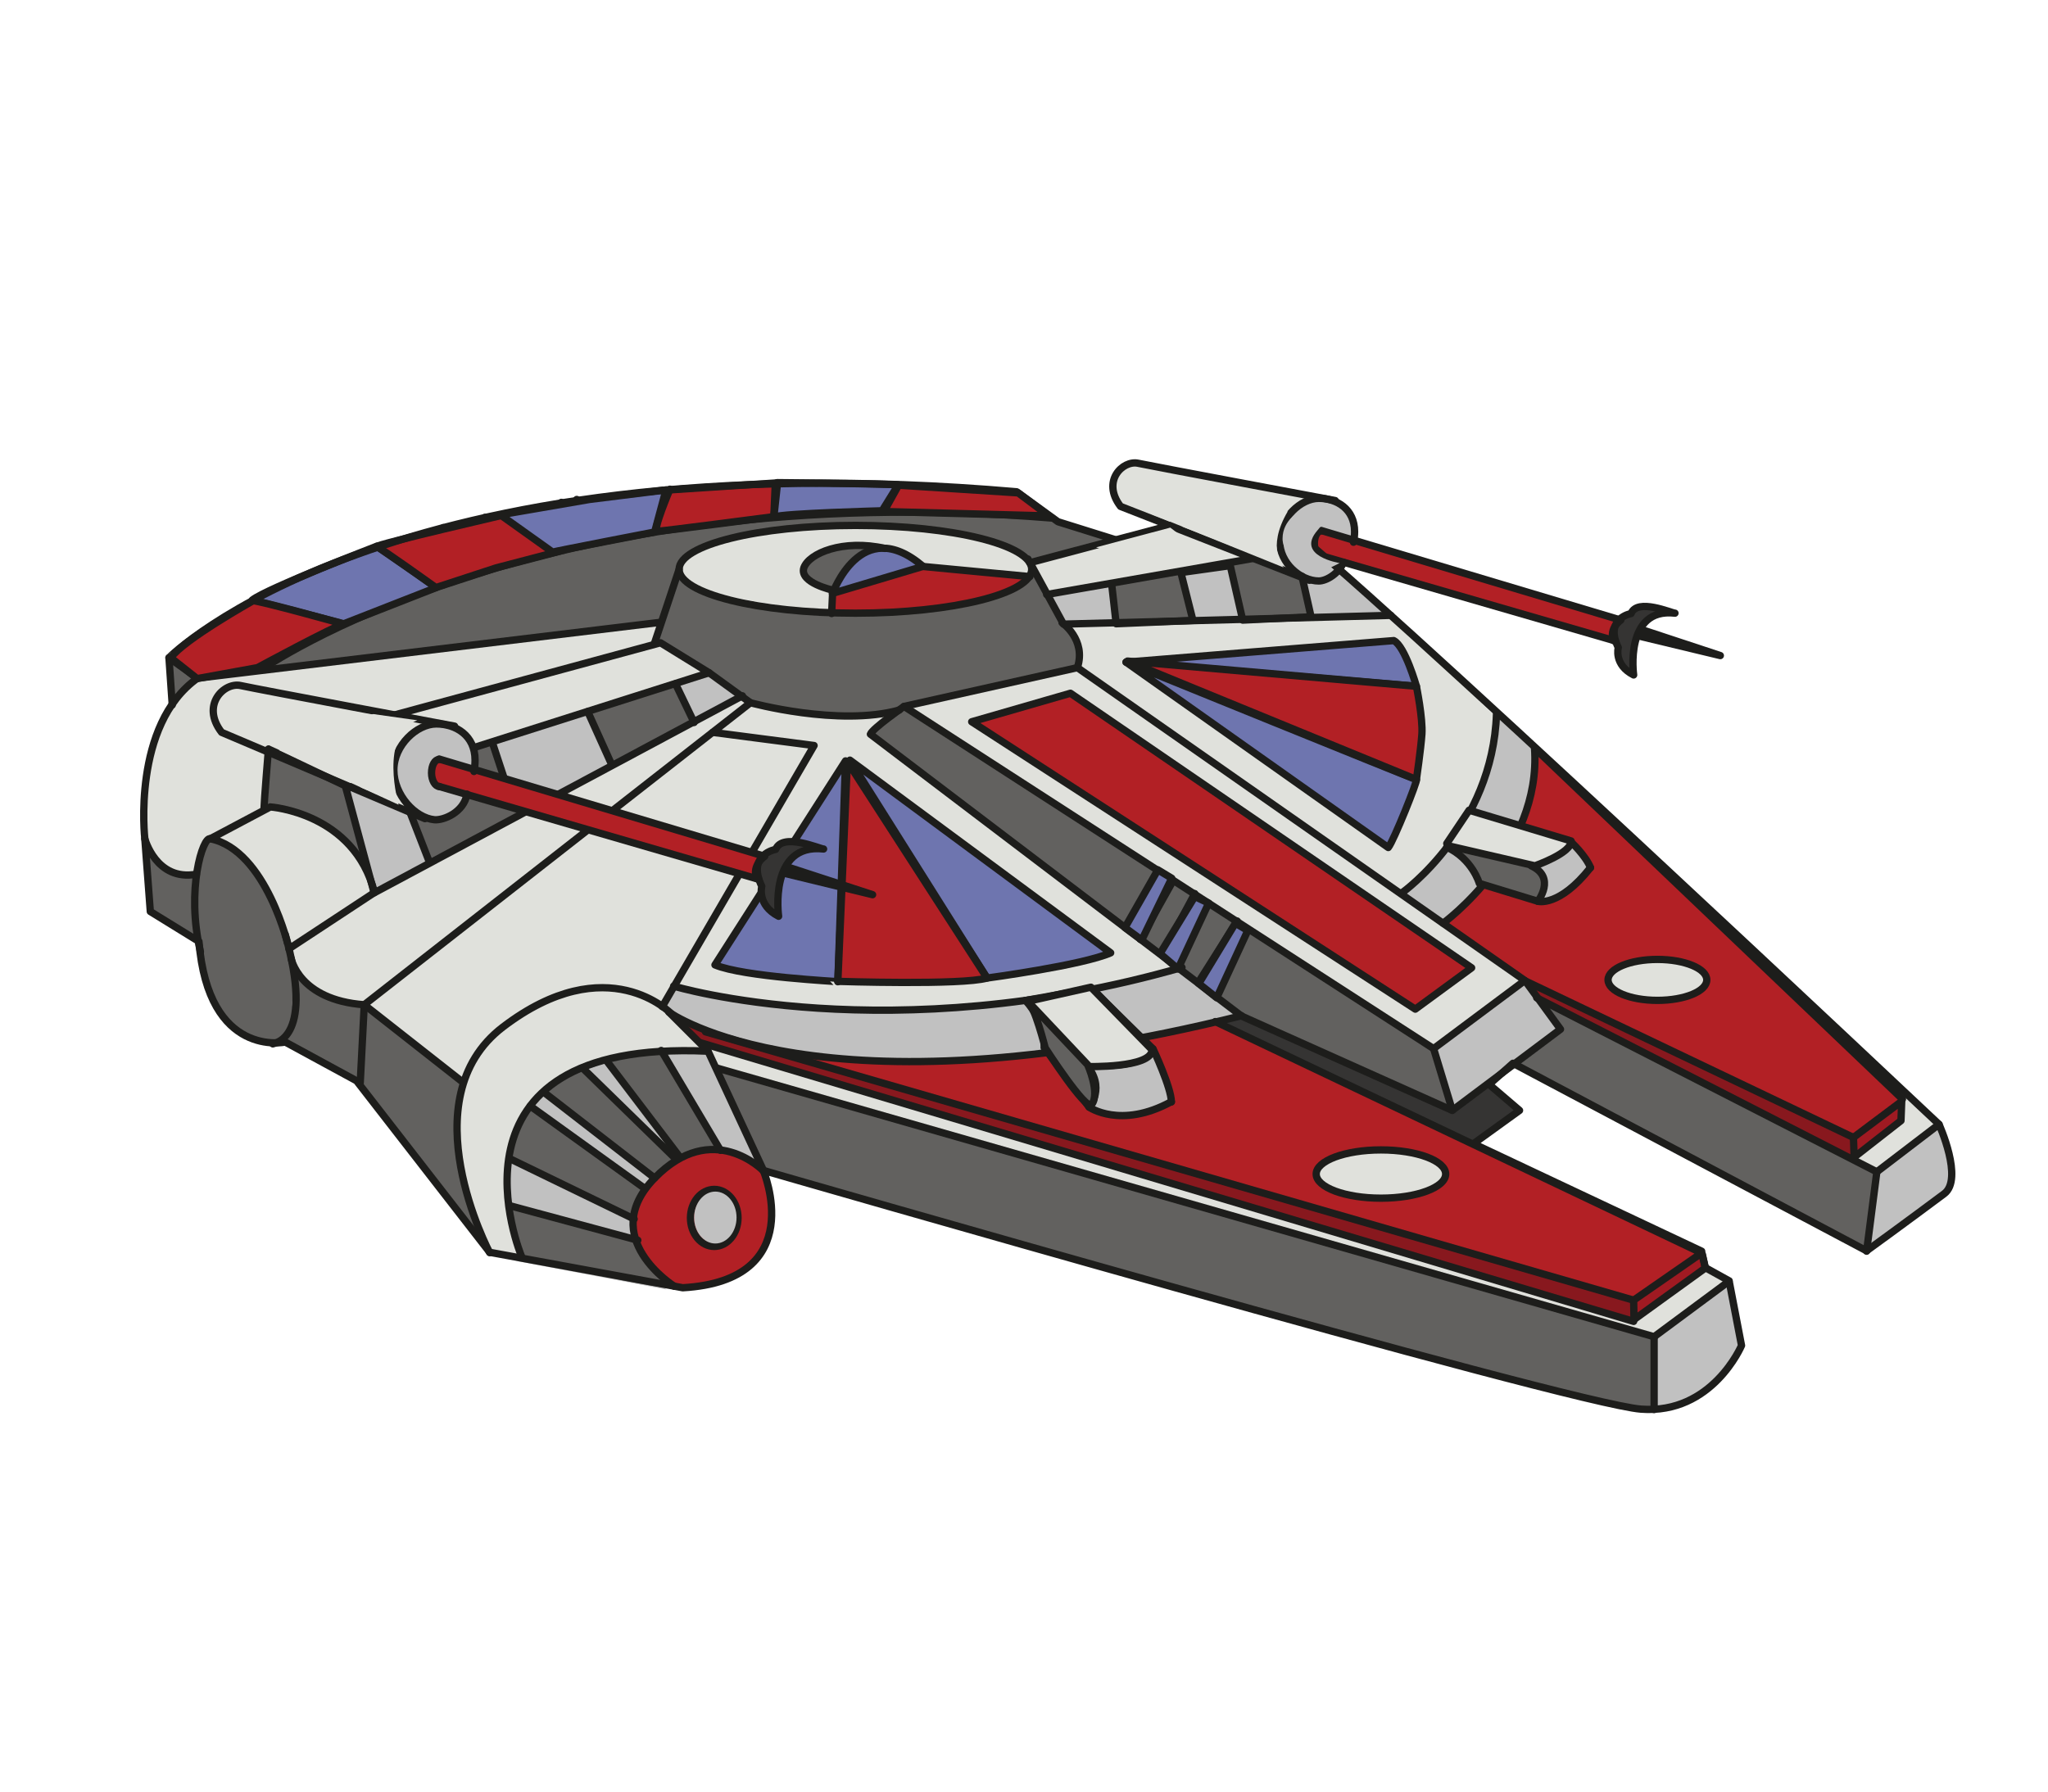 <?xml version="1.0" encoding="utf-8"?>
<!-- Generator: Adobe Illustrator 17.1.0, SVG Export Plug-In . SVG Version: 6.00 Build 0)  -->
<!DOCTYPE svg PUBLIC "-//W3C//DTD SVG 1.1//EN" "http://www.w3.org/Graphics/SVG/1.1/DTD/svg11.dtd">
<svg version="1.1" id="Layer_1" xmlns="http://www.w3.org/2000/svg" xmlns:xlink="http://www.w3.org/1999/xlink" x="0px" y="0px"
	 viewBox="0 0 560 490" enable-background="new 0 0 560 490" xml:space="preserve">
<g>
	<path fill="#62615F" d="M72.5,183.3l108.2-12.8c0,0,4.5-11.6,6.3-17.6c1.9-6,69.4-17.3,94.5,0.6l23-5.6l-18.6-6.6
		c0,0-60.7-8.5-132.8,8.2c-72.1,16.7-80.8,33.1-80.8,33.1"/>
	<path fill="#E0E1DC" d="M46.1,179.4c-0.6,0.5,7.4,6.6,7.4,6.6l19-3.3c0,0,71.8-51.8,215.6-41.6l-10-7.1c0,0-59.4-5.9-121.4,3
		C115.5,142.9,73.4,155.8,46.1,179.4"/>
	<polygon fill="#B22025" points="136.8,140.8 153.7,150.2 160.4,148.4 153.5,137.4 	"/>
	<polygon fill="#B22025" points="132.6,141.5 150.5,150.8 146.3,151.7 121.2,144.3 	"/>
	<polygon fill="#B22025" points="157.8,136.9 162.2,148.2 164.8,147.5 169.4,135.5 	"/>
	<path fill="#E0E1DC" d="M227.7,161.7l-0.7,5.4c0,0-67.6-5.1-29.4-19.7c0,0,37.8-7.6,65.8-0.8c26,6.3,17.8,11,17.8,11l-29.2-2.9
		c0,0-8.8-12.1-31.4-0.5L227.7,161.7z"/>
	<path fill="#62615F" d="M241.9,149.4c0,0-17.9-2.8-22,5.9c0,0,0.2,5.1,8.2,6.4C228,161.8,230.4,151.5,241.9,149.4"/>
	<path fill="#6E75AF" d="M227.6,162.4c0,0,6.1-21.3,24.4-7.7L227.6,162.4z"/>
	<polygon fill="#88181E" points="418,269.3 506.3,310.6 507.2,316.7 420,273.4 	"/>
	<polygon fill="#88181E" points="185.7,279 343.9,326.1 446.6,355.5 446.2,361.6 191.7,285.4 	"/>
	<polygon fill="#A01A22" points="446.6,355.5 446.9,360.7 466.5,346.7 465.9,342.3 	"/>
	<polygon fill="#A01A22" points="507.4,310.5 507.6,315.7 520.3,306.5 520.3,301 	"/>
	<polygon fill="#E0E1DC" points="507.2,316.7 520.5,307 520.2,300.6 459,242.1 530.1,307 513.2,320.1 	"/>
	<polyline fill="#E0E1DC" points="191.7,286.1 446.2,361.6 466,346.8 472.4,350.4 451.9,365.2 196,293 	"/>
	<path fill="#E0E1DC" d="M180.7,170.5L53.5,185.9c0,0-18,12.7-12.7,46.2c0,0,4.4,8.2,12.3,7.5l3.4-10.5l123.1-52.4L180.7,170.5z"/>
	<path fill="#C1C1C1" d="M96.2,214l96.4-29.6c0.7-0.2,1.5-0.1,2.1,0.3l5.1,3.7c1.6,1.2,2.6,1.8-0.3,4.1l-94.4,50.3
		c-1.4,0.7-3,0-3.5-1.5L94.6,217C94.2,215.7,94.9,214.4,96.2,214"/>
	<path fill="#62615F" d="M129.8,204.4l-0.2,6.1c0,0,8.5,3.3,8.2,2.2c-0.3-1-3.4-9.2-3.4-9.2l-5.5,1.4"/>
	<path fill="#62615F" d="M112.9,222.5l5,12.7l25.6-13.4l-17-5c0,0-1.2,9.8-14.3,3.7"/>
	<path fill="#E0E1DC" d="M60.2,199.1l52.6,23.5c0,0-14.5-18.4,5.7-25l-54.2-9.4C64.3,188.2,56.1,189.9,60.2,199.1"/>
	<polygon fill="#353433" points="333,279.7 402.7,313 415.5,303.6 407.2,296.3 397.2,303.7 339.4,277.9 	"/>
	<path fill="#C1C1C1" d="M513.2,320.1l-3.4,21.4c0,0,21.9-11.9,23.6-17.3c1.7-5.4-3.1-16.5-3.1-16.5L513.2,320.1z"/>
	<path fill="#B22025" d="M419.1,203.6c0,0-3.7,36.9-23.2,46.9c-12.7,6.5,111,60.2,111,60.2l13.3-10.1L419.1,203.6z"/>
	<path fill="#C1C1C1" d="M409.1,195.3c0,0-4.5,37-25.5,48.7l11.2,8.4c0,0,28.6-22.7,24.8-49L409.1,195.3z"/>
	<polygon fill="#62615F" points="247.9,191.9 237,200.8 339.4,277.6 396.8,303.5 391.8,286.9 	"/>
	<polygon fill="#C1C1C1" points="392.1,286.5 396.8,303.2 426.8,281.3 417,268.3 	"/>
	<path fill="#B22025" d="M210.1,286.9l235.6,68.9l20.3-13.4l-133.1-62.6C332.8,279.7,235.8,294.4,210.1,286.9"/>
	<path fill="#C1C1C1" d="M184.3,269.5l-3.6,6.6c0,0,10.8,6.5,31.1,10.8c27,5.6,74.2,5.7,127-9.3l-17.3-12.7
		c0,0-54.3,15.7-103.8,10.9C206.1,274.6,194.8,273.3,184.3,269.5"/>
	<path fill="#C1C1C1" d="M452.3,366.1l0.2,19.4c0,0,18.3-3.2,23.8-17.8l-3.8-18.3L452.3,366.1z"/>
	<path fill="#E0E1DC" d="M57.5,229c0,0,16.5,5.1,21.6,30.6l23.3-15.5c0,0-5.1-22.4-28.5-23.5L57.5,229z"/>
	<path fill="#B22025" d="M227.6,162.4l-0.7,5.4c0,0,40.5,0.9,53.2-9c1.6-1.3,0.6-1,0.6-1l-27.6-2.8L227.6,162.4z"/>
	<path fill="#C1C1C1" d="M208.1,318.8l-14.3-30.4c0,0-43.7-5-53.2,18.4c-9.6,23.5,0.7,38.1,0.7,38.1l41,7.8c0,0-19.1-13.7-4.4-29.8
		C191.7,307.9,208.1,318.8,208.1,318.8"/>
	<path fill="#62615F" d="M138.9,329.9l3.4,14.4c0,0,41.7,9.2,41,7.8c-0.7-1.4-8.3-10.5-9.3-12.5C173,337.5,138.9,329.9,138.9,329.9"
		/>
	<path fill="#62615F" d="M139.1,316.5l33.2,16.8l3.8-8.8l-31.2-22.3C144.9,302.3,139.1,313.5,139.1,316.5"/>
	<path fill="#62615F" d="M148.8,298.4l29.7,23.8l6.5-5l-25.6-25.6C159.4,291.6,149.8,298,148.8,298.4"/>
	<path fill="#62615F" d="M165.1,289.6l21.1,26.6c0,0,10-1.4,10-2.4s-15.1-26.1-15.1-26.1S169.8,288.8,165.1,289.6"/>
	<path fill="#E0E1DC" d="M79.9,255.5l121.9-65.1c0,0,25.4,8.7,42,4.9l-5.9,5.1l83.6,64.4c0,0.2-52,20.6-136.6,5.7l-3.6,4.6
		c-0.7-1.3-29.6-16.5-53.7,18.7c-6.4,9.3-26.7-18.9-26.7-18.9S75.8,273.2,79.9,255.5"/>
	<path fill="#C1C1C1" d="M286.7,162.4l4.3,8.7l89.6-2.9l-14-11.9c0,0-6.7,2.5-11.8,0.5c-5.1-2-14.4-5.1-14.4-5.1L286.7,162.4z"/>
	<polygon fill="#62615F" points="304,159.4 305.2,169.8 325.7,169.3 322.4,156.6 	"/>
	<polygon fill="#62615F" points="336.5,154.3 340.1,170.3 358,168.6 356.8,158.4 343.2,152.5 	"/>
	<path fill="#C1C1C1" d="M370.2,147.4c-0.7,5.8-4.4,10.5-9.8,10.5c-5.4,0-9.8-4.7-9.8-10.5s4.4-10.5,9.8-10.5
		C365.8,136.9,371.1,139.6,370.2,147.4"/>
	<polygon fill="#62615F" points="160.7,194.6 167.6,209.1 189.7,197.2 185,187.4 	"/>
	<polygon fill="#B22025" points="360.9,145.4 359.6,148.2 359.8,151 440.5,175.1 442.7,169.5 	"/>
	<path fill="#353433" d="M456.2,167.8c0,0-6.3-3.5-8.9-1.4c-2.6,2-6.3,2.5-5.8,7.6c0.5,5.1,0.9,8.9,5,11c0,0-0.7-6.2,0.9-10.4
		C449.4,169.7,452.6,167.5,456.2,167.8"/>
	<polygon fill="#B22025" points="470.1,179 448,174.2 449.6,171.9 	"/>
	<polygon fill="#B22025" points="215.2,236.8 214.2,238.9 238.1,244.6 	"/>
	<path fill="#E0E1DC" d="M306.3,138.6l46.7,17.8c0,0-9.4-14.1,6.2-20.4l-48.7-9.4C310.5,126.7,301.2,129.9,306.3,138.6"/>
	<path fill="#E0E1DC" d="M192.5,286.8l-11.4-12c0,0-10.6-12.4-38.9,2.5c-30,15.8-12.1,58.9-8.2,65.6l8.8,1.6
		C142.9,344.5,117.2,285.7,192.5,286.8"/>
	<path fill="#E0E1DC" d="M395.5,321.1c0,3.7-8,6.6-17.8,6.6c-9.8,0-17.8-3-17.8-6.6s8-6.6,17.8-6.6
		C387.5,314.5,395.5,317.5,395.5,321.1"/>
	<path fill="#E0E1DC" d="M466.8,267.8c0,3.4-7,6.1-14.2,6.1c-7.2,0-13.1-2.7-13.1-6.1s5.9-5.6,13.2-5.6
		C460,262.1,466.8,264.4,466.8,267.8"/>
	<path fill="#E0E1DC" d="M109.1,194.8l72.8-20.4l11.8,9.7L130,204.5c0,0-1.9-4.5-9.1-5.5C113.7,197.9,109.1,194.8,109.1,194.8"/>
	<polygon fill="#E0E1DC" points="282.1,153.2 319.9,143.8 341.9,152.5 286.8,162.5 	"/>
	<path fill="#E0E1DC" d="M290.2,171.1l2.9,11.3l89.9,62.3c0,0,26.5-20.5,25.5-49.1l-28.7-27.3L290.2,171.1z"/>
	<polygon fill="#E0E1DC" points="248.6,193.8 292.7,180 416.8,268.3 392.1,286.5 	"/>
	<path fill="#62615F" d="M195.9,292.1l13,28.3c0,0,219.8,64.2,242.9,65.2l0.5-19.7L195.9,292.1z"/>
	<polyline fill="#62615F" points="414.7,291.9 509.7,341.5 513.3,320.5 421.8,274.1 427,281.6 414,291 	"/>
	<path fill="#62615F" d="M133.5,341.8c-2.6-5.9-12-22.8-6.8-45.8c0.3-1.3-27.7-21.2-27.7-21.2s-19.2-3.6-19.9-13.1
		c0,0,3.3,15.9-2.8,22.7l22.6,12.9L130,338"/>
	<path fill="#62615F" d="M80.1,266.1c0,15-1,20.5-7.1,19.2c-10.4-2.2-16.9-11.1-18.5-27.6c-1.5-15-0.4-27.1,4-28.1
		C64.6,228.1,80.1,251,80.1,266.1"/>
	<path fill="#62615F" d="M39.7,231.9c0,0,6.5,10.1,13.7,7.1l0.6,18.7l-13.2-7.9L39.7,231.9z"/>
	<polygon fill="#62615F" points="46.4,180.1 47,192.3 54.1,185.4 	"/>
	<path fill="#62615F" d="M185.6,156l-6.2,19.6c0,0,21.4,11.7,24.8,15.8c3.4,4.1,32.9,5.6,39.8,3.5c6.8-2,51-12.7,51-12.7
		s0.9-3,0-5.9c-0.5-1.7-2.5-3.3-3.2-4.8c-2.1-4.1-9.6-18.4-9.6-18.4s6.9,12.9-40.4,14.5C206.2,168.8,190.4,162.8,185.6,156"/>
	<path fill="#62615F" d="M396.2,231.4l22.8,5.2c0,0,5.5,3.4,2.5,9c-1,1.9-17.1-3.4-17.1-3.4l-1.4-4.6L396.2,231.4z"/>
	<path fill="#62615F" d="M72.9,205.5L72.2,221c0.6-0.2,23.9,0.1,29.7,23.5l-7.1-29L72.9,205.5z"/>
	<polygon fill="#B22025" points="265.8,197.5 386.7,275.8 402.1,264.8 292.5,189.6 	"/>
	<path fill="#B22025" d="M190.1,314.9c-2,0.2-21.8,11.1-16.2,24.7c7.3,17.3,23.4,14.9,32.5,5.4C211.5,339.7,218.2,311.5,190.1,314.9
		"/>
	
		<ellipse fill="none" stroke="#1D1D1B" stroke-width="2" stroke-linecap="round" stroke-linejoin="round" stroke-miterlimit="10" cx="233.9" cy="155.7" rx="48.2" ry="12"/>
	
		<line fill="none" stroke="#1D1D1B" stroke-width="2" stroke-linecap="round" stroke-linejoin="round" stroke-miterlimit="10" x1="178.9" y1="176.1" x2="185.7" y2="155.7"/>
	
		<polyline fill="none" stroke="#1D1D1B" stroke-width="2" stroke-linecap="round" stroke-linejoin="round" stroke-miterlimit="10" points="
		281.1,152.9 290.8,170.7 380.3,168.3 	"/>
	<path fill="none" stroke="#1D1D1B" stroke-width="2" stroke-linecap="round" stroke-linejoin="round" stroke-miterlimit="10" d="
		M57.5,229.4l16.4-8.7c0,0,22.9,1.5,28.5,23.4l-23.4,15.4C79.1,259.5,72.9,232.5,57.5,229.4z"/>
	<path fill="none" stroke="#1D1D1B" stroke-width="2" stroke-linecap="round" stroke-linejoin="round" stroke-miterlimit="10" d="
		M238,200.8c0.5-1.5,9.2-7.6,9.2-7.6l47.4-10.6l122.4,85.6l9.7,13.3l-29.6,22.2l-57.6-25.8L238,200.8z"/>
	<path fill="none" stroke="#1D1D1B" stroke-width="2" stroke-linecap="round" stroke-linejoin="round" stroke-miterlimit="10" d="
		M133.9,342.6c0,0-22.3-41.9,3.6-61.7c28.7-21.9,46.1-3.6,46.1-3.6"/>
	
		<polyline fill="none" stroke="#1D1D1B" stroke-width="2" stroke-linecap="round" stroke-linejoin="round" stroke-miterlimit="10" points="
		194.9,200.3 222.6,203.9 181.1,275.3 	"/>
	
		<polyline fill="none" stroke="#1D1D1B" stroke-width="2" stroke-linecap="round" stroke-linejoin="round" stroke-miterlimit="10" points="
		472.8,350.4 452.3,365.6 196,292.1 	"/>
	<path fill="none" stroke="#1D1D1B" stroke-width="2" stroke-linecap="round" stroke-linejoin="round" stroke-miterlimit="10" d="
		M182.9,276.8c0,0,40.8,29.8,156.6,1"/>
	
		<polyline fill="none" stroke="#1D1D1B" stroke-width="2" stroke-linecap="round" stroke-linejoin="round" stroke-miterlimit="10" points="
		247.2,193.2 392,286.8 397.1,303.6 	"/>
	<path fill="none" stroke="#1D1D1B" stroke-width="2" stroke-linecap="round" stroke-linejoin="round" stroke-miterlimit="10" d="
		M184.2,269.7c0,0,59,17.8,139-5.1"/>
	<path fill="none" stroke="#1D1D1B" stroke-width="2" stroke-linecap="round" stroke-linejoin="round" stroke-miterlimit="10" d="
		M383.6,244c0,0,24.6-17.7,25.6-48.8"/>
	<path fill="none" stroke="#1D1D1B" stroke-width="2" stroke-linecap="round" stroke-linejoin="round" stroke-miterlimit="10" d="
		M72.2,221c0-1.5,1.2-16.1,1.2-16.1l107.2-29.1l13.3,8.2l11.3,8.2L99.6,274.8c-17.9-1.3-20-12.7-20-12.7"/>
	
		<polyline fill="none" stroke="#1D1D1B" stroke-width="2" stroke-linecap="round" stroke-linejoin="round" stroke-miterlimit="10" points="
		193.9,184 94.6,215.6 102.3,244.2 203,190.3 	"/>
	
		<line fill="none" stroke="#1D1D1B" stroke-width="2" stroke-linecap="round" stroke-linejoin="round" stroke-miterlimit="10" x1="53.9" y1="185.5" x2="180.6" y2="170.2"/>
	
		<line fill="none" stroke="#1D1D1B" stroke-width="2" stroke-linecap="round" stroke-linejoin="round" stroke-miterlimit="10" x1="281.6" y1="153.9" x2="331.3" y2="140.7"/>
	
		<line fill="none" stroke="#1D1D1B" stroke-width="2" stroke-linecap="round" stroke-linejoin="round" stroke-miterlimit="10" x1="286.2" y1="162.6" x2="342.8" y2="152.7"/>
	
		<polyline fill="none" stroke="#1D1D1B" stroke-width="2" stroke-linecap="round" stroke-linejoin="round" stroke-miterlimit="10" points="
		304,160 305.2,170.6 326.2,169.7 322.9,156.6 336.4,154.7 339.8,169.6 358.5,168.7 356,157.6 	"/>
	
		<line fill="none" stroke="#1D1D1B" stroke-width="2" stroke-linecap="round" stroke-linejoin="round" stroke-miterlimit="10" x1="112.2" y1="222.4" x2="117.3" y2="235.5"/>
	
		<line fill="none" stroke="#1D1D1B" stroke-width="2" stroke-linecap="round" stroke-linejoin="round" stroke-miterlimit="10" x1="134.6" y1="203" x2="137.8" y2="212.7"/>
	
		<line fill="none" stroke="#1D1D1B" stroke-width="2" stroke-linecap="round" stroke-linejoin="round" stroke-miterlimit="10" x1="160.7" y1="194.6" x2="167.2" y2="209"/>
	
		<line fill="none" stroke="#1D1D1B" stroke-width="2" stroke-linecap="round" stroke-linejoin="round" stroke-miterlimit="10" x1="184.7" y1="187" x2="189.8" y2="197.6"/>
	
		<line fill="none" stroke="#1D1D1B" stroke-width="2" stroke-linecap="round" stroke-linejoin="round" stroke-miterlimit="10" x1="191.6" y1="285.2" x2="446.7" y2="361.4"/>
	<path fill="none" stroke="#1D1D1B" stroke-width="2" stroke-linecap="round" stroke-linejoin="round" stroke-miterlimit="10" d="
		M184.4,351.8c0,0-21.3-13.3-5.4-29.6c15.9-16.3,29.7-2,29.7-2"/>
	<path fill="none" stroke="#1D1D1B" stroke-width="2" stroke-linecap="round" stroke-linejoin="round" stroke-miterlimit="10" d="
		M142.6,343.6c0,0-25-59.5,50.9-56.1"/>
	<path fill="none" stroke="#1D1D1B" stroke-width="2" stroke-linecap="round" stroke-linejoin="round" stroke-miterlimit="10" d="
		M57.5,229.4c-2-0.7-6.7,13.8-2.7,30.9"/>
	<path fill="none" stroke="#1D1D1B" stroke-width="2" stroke-linecap="round" stroke-linejoin="round" stroke-miterlimit="10" d="
		M74.6,285.5c1-0.3,11.3-2,3.4-29.9"/>
	
		<line fill="none" stroke="#1D1D1B" stroke-width="2" stroke-linecap="round" stroke-linejoin="round" stroke-miterlimit="10" x1="73.4" y1="204.9" x2="94.8" y2="215.1"/>
	
		<line fill="none" stroke="#1D1D1B" stroke-width="2" stroke-linecap="round" stroke-linejoin="round" stroke-miterlimit="10" x1="46.2" y1="179.9" x2="47.1" y2="192.8"/>
	<path fill="none" stroke="#1D1D1B" stroke-width="2" stroke-linecap="round" stroke-linejoin="round" stroke-miterlimit="10" d="
		M370.1,148.3c0.2-1,0.3-1.9,0.3-2.9c0-6.2-4.9-9.1-9.8-9.1c-4.9,0-10.7,5.4-10.7,11.6c0,6.2,5.8,11,10.7,11c2.1,0,5.4-2,6.8-5.1"/>
	<path fill="none" stroke="#1D1D1B" stroke-width="2" stroke-linecap="round" stroke-linejoin="round" stroke-miterlimit="10" d="
		M365.1,136.9c0,0-49.7-9.3-53.9-10.2c-4.2-0.9-10.1,4.9-4.8,11.8l51.6,20.2"/>
	<path fill="none" stroke="#1D1D1B" stroke-width="2" stroke-linecap="round" stroke-linejoin="round" stroke-miterlimit="10" d="
		M361.3,152c-1,0-1.9-1.5-1.9-3.4s0.8-3.4,1.9-3.4"/>
	<path fill="none" stroke="#1D1D1B" stroke-width="2" stroke-linecap="round" stroke-linejoin="round" stroke-miterlimit="10" d="
		M361.3,145.1l81.9,24.5c0,0-3.3,2.2-2,5.6"/>
	
		<line fill="none" stroke="#1D1D1B" stroke-width="2" stroke-linecap="round" stroke-linejoin="round" stroke-miterlimit="10" x1="441.7" y1="175.3" x2="361.3" y2="152"/>
	
		<polygon fill="none" stroke="#1D1D1B" stroke-width="2" stroke-linecap="round" stroke-linejoin="round" stroke-miterlimit="10" points="
		470.4,179.3 448.9,172.2 447.9,173.9 	"/>
	<path fill="none" stroke="#1D1D1B" stroke-width="2" stroke-linecap="round" stroke-linejoin="round" stroke-miterlimit="10" d="
		M446,167.8c0,0-7.4,1.3-3.5,9.3c0,0-1.3,4.7,4.2,7.5c0,0-2.6-18.5,11.3-16.9C457.1,167.7,447.7,163.5,446,167.8z"/>
	
		<line fill="none" stroke="#1D1D1B" stroke-width="2" stroke-linecap="round" stroke-linejoin="round" stroke-miterlimit="10" x1="252" y1="154.9" x2="281.6" y2="157.7"/>
	
		<line fill="none" stroke="#1D1D1B" stroke-width="2" stroke-linecap="round" stroke-linejoin="round" stroke-miterlimit="10" x1="227.4" y1="167.8" x2="227.7" y2="161.4"/>
	<path fill="none" stroke="#1D1D1B" stroke-width="2" stroke-linecap="round" stroke-linejoin="round" stroke-miterlimit="10" d="
		M227.6,162.3l24.8-7.4C235.3,140.3,227.7,162.5,227.6,162.3"/>
	
		<line fill="none" stroke="#1D1D1B" stroke-width="2" stroke-linecap="round" stroke-linejoin="round" stroke-miterlimit="10" x1="317.7" y1="261.2" x2="326.7" y2="244.4"/>
	
		<line fill="none" stroke="#1D1D1B" stroke-width="2" stroke-linecap="round" stroke-linejoin="round" stroke-miterlimit="10" x1="311.8" y1="256.9" x2="320.7" y2="241"/>
	
		<line fill="none" stroke="#1D1D1B" stroke-width="2" stroke-linecap="round" stroke-linejoin="round" stroke-miterlimit="10" x1="327.6" y1="268.8" x2="338.3" y2="251.9"/>
	
		<line fill="none" stroke="#1D1D1B" stroke-width="2" stroke-linecap="round" stroke-linejoin="round" stroke-miterlimit="10" x1="139.2" y1="329.7" x2="174.4" y2="339.2"/>
	
		<line fill="none" stroke="#1D1D1B" stroke-width="2" stroke-linecap="round" stroke-linejoin="round" stroke-miterlimit="10" x1="139.2" y1="316.8" x2="173.4" y2="333.4"/>
	
		<line fill="none" stroke="#1D1D1B" stroke-width="2" stroke-linecap="round" stroke-linejoin="round" stroke-miterlimit="10" x1="145" y1="302.5" x2="176.1" y2="324.9"/>
	
		<line fill="none" stroke="#1D1D1B" stroke-width="2" stroke-linecap="round" stroke-linejoin="round" stroke-miterlimit="10" x1="148.8" y1="298.8" x2="179" y2="322.2"/>
	
		<line fill="none" stroke="#1D1D1B" stroke-width="2" stroke-linecap="round" stroke-linejoin="round" stroke-miterlimit="10" x1="159.3" y1="292.1" x2="184.7" y2="316.9"/>
	
		<line fill="none" stroke="#1D1D1B" stroke-width="2" stroke-linecap="round" stroke-linejoin="round" stroke-miterlimit="10" x1="166" y1="290.3" x2="186" y2="316.6"/>
	
		<line fill="none" stroke="#1D1D1B" stroke-width="2" stroke-linecap="round" stroke-linejoin="round" stroke-miterlimit="10" x1="180.8" y1="287.3" x2="197" y2="314.6"/>
	
		<line fill="none" stroke="#1D1D1B" stroke-width="2" stroke-linecap="round" stroke-linejoin="round" stroke-miterlimit="10" x1="193.6" y1="287.5" x2="208.8" y2="320.2"/>
	
		<ellipse fill="none" stroke="#1D1D1B" stroke-width="2" stroke-linecap="round" stroke-linejoin="round" stroke-miterlimit="10" cx="195.3" cy="333.1" rx="6.5" ry="7.8"/>
	
		<ellipse fill="none" stroke="#1D1D1B" stroke-width="2" stroke-linecap="round" stroke-linejoin="round" stroke-miterlimit="10" cx="377.6" cy="321.1" rx="17.7" ry="6.6"/>
	
		<ellipse fill="none" stroke="#1D1D1B" stroke-width="2" stroke-linecap="round" stroke-linejoin="round" stroke-miterlimit="10" cx="453.2" cy="268" rx="13.5" ry="5.6"/>
	
		<line fill="none" stroke="#1D1D1B" stroke-width="2" stroke-linecap="round" stroke-linejoin="round" stroke-miterlimit="10" x1="420.2" y1="272.9" x2="513.2" y2="320.5"/>
	
		<line fill="none" stroke="#1D1D1B" stroke-width="2" stroke-linecap="round" stroke-linejoin="round" stroke-miterlimit="10" x1="513.2" y1="320.5" x2="530.2" y2="307.5"/>
	
		<line fill="none" stroke="#1D1D1B" stroke-width="2" stroke-linecap="round" stroke-linejoin="round" stroke-miterlimit="10" x1="513.2" y1="320.5" x2="510.4" y2="342.2"/>
	<path fill="none" stroke="#1D1D1B" stroke-width="2" stroke-linecap="round" stroke-linejoin="round" stroke-miterlimit="10" d="
		M394.6,252.5c0,0,27-19.7,25-47.9l100.6,96"/>
	
		<polygon fill="none" stroke="#1D1D1B" stroke-width="2" stroke-linecap="round" stroke-linejoin="round" stroke-miterlimit="10" points="
		265.7,197.4 292.7,189.6 402.4,264.7 387,276 	"/>
	
		<line fill="none" stroke="#1D1D1B" stroke-width="2" stroke-linecap="round" stroke-linejoin="round" stroke-miterlimit="10" x1="392" y1="286.8" x2="416.9" y2="268.2"/>
	
		<line fill="none" stroke="#1D1D1B" stroke-width="2" stroke-linecap="round" stroke-linejoin="round" stroke-miterlimit="10" x1="99.6" y1="274.8" x2="98.5" y2="296.2"/>
	
		<line fill="none" stroke="#1D1D1B" stroke-width="2" stroke-linecap="round" stroke-linejoin="round" stroke-miterlimit="10" x1="99.6" y1="274.8" x2="126.2" y2="295.7"/>
	
		<polyline fill="none" stroke="#1D1D1B" stroke-width="2" stroke-linecap="round" stroke-linejoin="round" stroke-miterlimit="10" points="
		332.3,279.4 465.3,342.7 446.7,355.6 446.8,360.9 466.3,346.8 465.5,343.1 	"/>
	<path fill="none" stroke="#1D1D1B" stroke-width="2" stroke-linecap="round" stroke-linejoin="round" stroke-miterlimit="10" d="
		M205.2,192.2c0,0,24.1,6.6,40.7,2"/>
	
		<line fill="none" stroke="#1D1D1B" stroke-width="2" stroke-linecap="round" stroke-linejoin="round" stroke-miterlimit="10" x1="182.9" y1="276.8" x2="193.6" y2="287.5"/>
	<path fill="none" stroke="#1D1D1B" stroke-width="2" stroke-linecap="round" stroke-linejoin="round" stroke-miterlimit="10" d="
		M39.6,229.4c0,0,3.1,11.7,14.1,9.7"/>
	
		<line fill="none" stroke="#1D1D1B" stroke-width="2" stroke-linecap="round" stroke-linejoin="round" stroke-miterlimit="10" x1="446.7" y1="355.6" x2="192.9" y2="282.2"/>
	
		<line fill="none" stroke="#1D1D1B" stroke-width="2" stroke-linecap="round" stroke-linejoin="round" stroke-miterlimit="10" x1="452.3" y1="385.5" x2="452.3" y2="365.6"/>
	
		<polygon fill="none" stroke="#1D1D1B" stroke-width="2" stroke-linecap="round" stroke-linejoin="round" stroke-miterlimit="10" points="
		520,301.2 506.8,311.1 507,316.5 519.8,306.5 	"/>
	
		<line fill="none" stroke="#1D1D1B" stroke-width="2" stroke-linecap="round" stroke-linejoin="round" stroke-miterlimit="10" x1="416.9" y1="268.2" x2="506.8" y2="311.1"/>
	<path fill="none" stroke="#1D1D1B" stroke-width="2" stroke-linecap="round" stroke-linejoin="round" stroke-miterlimit="10" d="
		M227.7,161.4c0,0-9.2-2-7.9-6.1c1.4-4,10.7-7.9,22.2-5.3"/>
	<path fill="none" stroke="#1D1D1B" stroke-width="2" stroke-linecap="round" stroke-linejoin="round" stroke-miterlimit="10" d="
		M71.3,183.3c0,0,75-53.1,216.5-41.6"/>
	<path fill="#C1C1C1" d="M201.4,333c0,3.9-2.6,7.1-5.8,7.1c-3.2,0-5.8-3.2-5.8-7.1c0-3.9,2.6-7.1,5.8-7.1
		C198.8,325.9,201.4,329.1,201.4,333"/>
	<path fill="none" stroke="#1D1D1B" stroke-width="2" stroke-linecap="round" stroke-linejoin="round" stroke-miterlimit="10" d="
		M290.4,170.3c0,0,6.7,4.6,4.2,12.3"/>
	
		<line fill="none" stroke="#1D1D1B" stroke-width="2" stroke-linecap="round" stroke-linejoin="round" stroke-miterlimit="10" x1="121.2" y1="144.3" x2="146.7" y2="152"/>
	
		<line fill="none" stroke="#1D1D1B" stroke-width="2" stroke-linecap="round" stroke-linejoin="round" stroke-miterlimit="10" x1="132.6" y1="141.5" x2="150.7" y2="151.2"/>
	
		<line fill="none" stroke="#1D1D1B" stroke-width="2" stroke-linecap="round" stroke-linejoin="round" stroke-miterlimit="10" x1="136.8" y1="140.8" x2="154.1" y2="150.5"/>
	
		<line fill="none" stroke="#1D1D1B" stroke-width="2" stroke-linecap="round" stroke-linejoin="round" stroke-miterlimit="10" x1="153.5" y1="137.4" x2="160.6" y2="148.8"/>
	
		<line fill="none" stroke="#1D1D1B" stroke-width="2" stroke-linecap="round" stroke-linejoin="round" stroke-miterlimit="10" x1="157.7" y1="136.6" x2="162.2" y2="148.2"/>
	
		<line fill="none" stroke="#1D1D1B" stroke-width="2" stroke-linecap="round" stroke-linejoin="round" stroke-miterlimit="10" x1="169.4" y1="135.5" x2="164.6" y2="148.2"/>
	<path fill="#C1C1C1" d="M297.5,291.3c0,0,3.7,8.5,0.8,11.1c-2.9,2.6,16,4.3,22.4-1.5l-5.2-14.1
		C315.5,286.9,310.1,294.2,297.5,291.3"/>
	<path fill="none" stroke="#1D1D1B" stroke-width="2" stroke-linecap="round" stroke-linejoin="round" stroke-miterlimit="10" d="
		M281.1,273.5l17.4-3.1l16.7,16.4c0,0-1.4,5.8-17.8,4.4L281.1,273.5z"/>
	<path fill="none" stroke="#1D1D1B" stroke-width="2" stroke-linecap="round" stroke-linejoin="round" stroke-miterlimit="10" d="
		M296.8,290.9c5.8,6.5,1,11.9,1,11.9l-12.3-16.3c0,0,0.7-6.5-5.1-12.9"/>
	<path fill="none" stroke="#1D1D1B" stroke-width="2" stroke-linecap="round" stroke-linejoin="round" stroke-miterlimit="10" d="
		M297.8,302.8c0,0,8.6,6.1,22.5-1.5"/>
	<path fill="none" stroke="#1D1D1B" stroke-width="2" stroke-linecap="round" stroke-linejoin="round" stroke-miterlimit="10" d="
		M315.3,286.9c0,0,5,10.6,5,14.5"/>
	<polygon fill="#6E75AF" points="307.6,253.7 316.6,237.9 320.4,240.2 312.2,257.1 	"/>
	
		<polygon fill="none" stroke="#1D1D1B" stroke-width="2" stroke-linecap="round" stroke-linejoin="round" stroke-miterlimit="10" points="
		307.6,253.7 316.6,237.9 320.4,240.2 312.2,257.1 	"/>
	<polygon fill="#6E75AF" points="317.2,260.8 326.7,245.2 330.5,247 322.1,265 	"/>
	
		<polygon fill="none" stroke="#1D1D1B" stroke-width="2" stroke-linecap="round" stroke-linejoin="round" stroke-miterlimit="10" points="
		317.2,260.8 326.7,245.2 330.5,247 322.1,265 	"/>
	<polygon fill="#6E75AF" points="327.8,269 337.8,252.5 341.2,254.5 332.7,272.9 	"/>
	
		<polygon fill="none" stroke="#1D1D1B" stroke-width="2" stroke-linecap="round" stroke-linejoin="round" stroke-miterlimit="10" points="
		327.8,269 337.8,252.5 341.2,254.5 332.7,272.9 	"/>
	<path fill="#6E75AF" d="M195.5,263.9l35.7-55.8l-2.1,60.4C229.1,268.4,203.4,267.2,195.5,263.9"/>
	<path fill="none" stroke="#1D1D1B" stroke-width="2" stroke-linecap="round" stroke-linejoin="round" stroke-miterlimit="10" d="
		M195.5,263.9l35.7-55.8l-2.1,60.4C229.1,268.4,203.4,267.2,195.5,263.9z"/>
	<path fill="#6E75AF" d="M232.4,207.9l71.3,52.7c-7.7,3.4-33.8,6.9-33.8,6.9L232.4,207.9z"/>
	<path fill="none" stroke="#1D1D1B" stroke-width="2" stroke-linecap="round" stroke-linejoin="round" stroke-miterlimit="10" d="
		M232.4,207.9l71.3,52.7c-7.7,3.4-33.8,6.9-33.8,6.9L232.4,207.9z"/>
	<path fill="#B22025" d="M229.1,268.4c0,0,33.8,1.1,40.8-0.9l-38.2-59.2L229.1,268.4z"/>
	<path fill="none" stroke="#1D1D1B" stroke-width="2" stroke-linecap="round" stroke-linejoin="round" stroke-miterlimit="10" d="
		M229.1,268.4c0,0,33.8,1.1,40.8-0.9l-38.2-59.2L229.1,268.4z"/>
	<path fill="#6E75AF" d="M307.9,181.1c0.8,0.3,78.9,32.1,79.4,32.1c0.5,0-6.2,16.8-7.7,18.6L307.9,181.1z"/>
	<path fill="none" stroke="#1D1D1B" stroke-width="2" stroke-linecap="round" stroke-linejoin="round" stroke-miterlimit="10" d="
		M307.9,181.1c0.8,0.3,78.9,32.1,79.4,32.1s-6.2,16.8-7.7,18.6L307.9,181.1z"/>
	<path fill="#6E75AF" d="M307.9,181.1l79.4,6.6c0,0-3.1-11-6.2-12.5L307.9,181.1z"/>
	<path fill="none" stroke="#1D1D1B" stroke-width="2" stroke-linecap="round" stroke-linejoin="round" stroke-miterlimit="10" d="
		M307.9,181.1l79.4,6.6c0,0-3.1-11-6.2-12.5L307.9,181.1z"/>
	<path fill="#B22025" d="M387.3,213.2c0,0,1.2-8.2,1.5-12.4c0.3-4.3-1.5-13.1-1.5-13.1l-79-6.9L387.3,213.2z"/>
	<path fill="none" stroke="#1D1D1B" stroke-width="2" stroke-linecap="round" stroke-linejoin="round" stroke-miterlimit="10" d="
		M387.3,213.2c0,0,1.2-8.2,1.5-12.4c0.3-4.3-1.5-13.1-1.5-13.1l-79-6.9L387.3,213.2z"/>
	<path fill="#6E75AF" d="M69,164.1l25,6.5l25.3-9.9L103,149.4C103,149.4,72.9,161,69,164.1"/>
	<path fill="none" stroke="#1D1D1B" stroke-width="2" stroke-linecap="round" stroke-linejoin="round" stroke-miterlimit="10" d="
		M69,164.1l25,6.5l25.3-9.9L103,149.4C103,149.4,72.9,161,69,164.1z"/>
	<path fill="#B22025" d="M140.9,140.1l12.4,10.6l-17.6,4.6l-16.5,5.4c0,0-15.2-10.9-16.2-11.2C102,149.1,140.9,140.1,140.9,140.1"/>
	<path fill="none" stroke="#1D1D1B" stroke-width="2" stroke-linecap="round" stroke-linejoin="round" stroke-miterlimit="10" d="
		M140.9,140.1l12.4,10.6l-17.6,4.6l-16.5,5.4c0,0-15.2-10.9-16.2-11.2C102,149.1,140.9,140.1,140.9,140.1z"/>
	<path fill="#6E75AF" d="M136.8,140.8l14.3,10.2c1-0.3,27.9-5.5,27.9-5.5l3.1-11.5l-20.9,2.6L136.8,140.8z"/>
	<path fill="none" stroke="#1D1D1B" stroke-width="2" stroke-linecap="round" stroke-linejoin="round" stroke-miterlimit="10" d="
		M136.8,140.8l14.3,10.2c1-0.3,27.9-5.5,27.9-5.5l3.1-11.5l-20.9,2.6L136.8,140.8z"/>
	<path fill="#B22025" d="M183.2,133.8c0,0-4.9,11.5-3.5,11.5c1.4,0,31.9-4,31.9-4l0.4-9.2l-30.6,2"/>
	<path fill="none" stroke="#1D1D1B" stroke-width="2" stroke-linecap="round" stroke-linejoin="round" stroke-miterlimit="10" d="
		M183.2,133.8c0,0-4.9,11.5-3.5,11.5c1.4,0,31.9-4,31.9-4l0.4-9.2l-30.6,2"/>
	<path fill="#6E75AF" d="M212.6,132.2l-1,9.2c2.5-1,29.6-1.7,29.6-1.7l4.4-7.1c0.1-0.1-18-0.5-33.1-0.6"/>
	<path fill="none" stroke="#1D1D1B" stroke-width="2" stroke-linecap="round" stroke-linejoin="round" stroke-miterlimit="10" d="
		M212.6,132.2l-1,9.2c2.5-1,29.6-1.7,29.6-1.7l4.4-7.1c0.1-0.1-18-0.5-33.1-0.6"/>
	<path fill="none" stroke="#1D1D1B" stroke-width="2" stroke-linecap="round" stroke-linejoin="round" stroke-miterlimit="10" d="
		M46.2,179.9c-0.2,0,59.9-60.2,231.8-45.4l11.3,8.2l17.9,5.6c0,0,30.3-13.8,45.1-4.1c14.9,9.7,177.9,163.3,177.9,163.3
		s6.8,15,1.4,19c-10.3,7.7-21.2,15.6-21.2,15.6l-96.7-51.3l-6.5,5.8l8.3,7.1l-12.6,9.1l62.4,29.4l0,0.4l1,4.1l6.5,3.6l3.4,17.7
		c0,0-8,18.9-27.5,17.4c-19.5-1.5-240-65.3-240-65.3s12.8,30.1-22,32.1l-52.8-9.7l-36.4-46.9L78,285c0,0-21,4.6-23.6-27.5l-13.3-8.2
		l-1.5-19.9c0,0-3.6-31.1,14.4-43.9L46.2,179.9z"/>
	<path fill="#B22025" d="M69.2,164.3c0,0-19.1,10.7-22.5,15.6l7.2,5.7l16.5-3c0,0,21.1-11.4,23.5-11.9
		C93.9,170.6,71,164.3,69.2,164.3"/>
	<path fill="none" stroke="#1D1D1B" stroke-width="2" stroke-linecap="round" stroke-linejoin="round" stroke-miterlimit="10" d="
		M69.2,164.3c0,0-19.1,10.7-22.5,15.6l7.2,5.7l16.5-3c0,0,21.1-11.4,23.5-11.9C93.9,170.6,71,164.3,69.2,164.3z"/>
	<polygon fill="#B22025" points="245.7,132.7 241.7,139.9 286.8,141.1 278.4,134.8 	"/>
	
		<polygon fill="none" stroke="#1D1D1B" stroke-width="2" stroke-linecap="round" stroke-linejoin="round" stroke-miterlimit="10" points="
		245.7,132.7 241.7,139.9 286.8,141.1 278.4,134.8 	"/>
	<path fill="#C1C1C1" d="M130.3,210c-0.3,6.4-4.8,14.1-10.8,14.1c-5.9,0-12-8.1-12-14.4c0-6.4,6-11.2,12-11.2
		C125.6,198.4,130.6,203.6,130.3,210"/>
	<path fill="#353433" d="M224,231.8c0,0-9.6-3.3-11.4-0.3c0,0-7.3,2.3-5.8,7.4l1,2.8c0,0,1.4,8.1,5.5,9.1
		C213.3,250.9,208.3,233.8,224,231.8"/>
	<polygon fill="#B22025" points="119.4,207.6 117.9,212.2 119.6,215.7 207,240.8 206.7,237.6 208.5,234.5 	"/>
	<path fill="none" stroke="#1D1D1B" stroke-width="2" stroke-linecap="round" stroke-linejoin="round" stroke-miterlimit="10" d="
		M129.6,211c0.2-1,0.3-2.1,0.3-3.1c0-6.8-5.3-9.9-10.6-9.9c-5.3,0-11.6,5.8-11.6,12.6c0,6.8,5.8,13.1,11.1,13.6c2.5,0.2,8-2,8.9-7"
		/>
	<path fill="none" stroke="#1D1D1B" stroke-width="2" stroke-linecap="round" stroke-linejoin="round" stroke-miterlimit="10" d="
		M124.3,198.6c0,0-54-10.1-58.5-11.1c-4.5-1-11,5.3-5.2,12.8l55.6,23.6"/>
	<path fill="none" stroke="#1D1D1B" stroke-width="2" stroke-linecap="round" stroke-linejoin="round" stroke-miterlimit="10" d="
		M120.1,215.1c-1.1,0-2.1-1.7-2.1-3.7c0-2.1,0.9-3.7,2.1-3.7"/>
	<path fill="none" stroke="#1D1D1B" stroke-width="2" stroke-linecap="round" stroke-linejoin="round" stroke-miterlimit="10" d="
		M120.1,207.6l89,26.6c0,0-3.6,2.4-2.2,6.1"/>
	
		<line fill="none" stroke="#1D1D1B" stroke-width="2" stroke-linecap="round" stroke-linejoin="round" stroke-miterlimit="10" x1="207.5" y1="240.5" x2="120.1" y2="215.1"/>
	
		<polygon fill="none" stroke="#1D1D1B" stroke-width="2" stroke-linecap="round" stroke-linejoin="round" stroke-miterlimit="10" points="
		238.6,244.7 215.3,237.1 214.3,238.8 	"/>
	<path fill="none" stroke="#1D1D1B" stroke-width="2" stroke-linecap="round" stroke-linejoin="round" stroke-miterlimit="10" d="
		M212.1,232.3c0,0-8,1.4-3.8,10.1c0,0-1.4,5.1,4.6,8.2c0,0-2.8-20.1,12.3-18.4C224.2,232.2,214,227.6,212.1,232.3z"/>
	<path fill="#E0E1DC" d="M67.6,201.1l41.4,19c0,0-5.5-19,5.1-23.1l-12-1.7L67.6,201.1z"/>
	<path fill="#E0E1DC" d="M314.8,140.6l36.2,14.6c0,0-4.9-5.1,1.1-15.3l-5.9-3.7c0,0-27,0.3-26.3,0.3
		C320.6,136.5,314.8,140.6,314.8,140.6"/>
	<path fill="#C1C1C1" d="M355.6,139.7c0,0-4.9,2.4-4.9,7.6c-0.1,5.2,9.2,9.9,9.2,9.9l6.4-3.2c0,0-12.1-1.9-6.1-8.9
		C367.3,136.9,355.6,139.7,355.6,139.7"/>
	<path fill="#E0E1DC" d="M280.9,273.9l16.2,17.8c0,0,17.9,0.5,17.9-4.6L298.3,270L280.9,273.9z"/>
	<path fill="none" stroke="#1D1D1B" stroke-width="2" stroke-linecap="round" stroke-linejoin="round" stroke-miterlimit="10" d="
		M280.9,273.9l16.2,17.8c0,0,17.9,0.5,17.9-4.6L298.3,270L280.9,273.9z"/>
	<path fill="#62615F" d="M280.9,273.7l16.5,17.5c0,0,3.5,7.8,1.1,10.9c-1.5,1.9-12.7-15.5-12.7-15.5S282.9,275,280.9,273.7"/>
	<path fill="none" stroke="#1D1D1B" stroke-width="2" stroke-linecap="round" stroke-linejoin="round" stroke-miterlimit="10" d="
		M280.9,273.7l16.5,17.5c0,0,3.5,7.8,1.1,10.9c-1.5,1.9-12.7-15.5-12.7-15.5S282.9,275,280.9,273.7z"/>
	<path fill="#C1C1C1" d="M418.8,236.6c0,0,6,4.4,1.8,10c0,0,11.8-3.1,13.8-10.1c0,0-3.1-5-5.1-6
		C429.3,230.4,421.6,236.5,418.8,236.6"/>
	<path fill="#62615F" d="M418.7,236.8c6.9,3.2,1.8,9.7,1.8,9.7l-16-4.9c0,0-1.9-6.7-8.9-9.9"/>
	<path fill="none" stroke="#1D1D1B" stroke-width="2" stroke-linecap="round" stroke-linejoin="round" stroke-miterlimit="10" d="
		M418.7,236.8c6.9,3.2,1.8,9.7,1.8,9.7l-16-4.9c0,0-1.9-6.7-8.9-9.9"/>
	<path fill="none" stroke="#1D1D1B" stroke-width="2" stroke-linecap="round" stroke-linejoin="round" stroke-miterlimit="10" d="
		M434.9,237.3c-8.6,10.9-14.4,9.2-14.4,9.2"/>
	<path fill="#62615F" d="M429,229.9c0.5,0.1,4.7,4.3,5.9,7.4"/>
	<path fill="none" stroke="#1D1D1B" stroke-width="2" stroke-linecap="round" stroke-linejoin="round" stroke-miterlimit="10" d="
		M429,229.9c0.5,0.1,4.7,4.3,5.9,7.4"/>
	<path fill="#E0E1DC" d="M396.8,231.5l22.9,5.3c0,0,10.1-3.5,9.9-6.8l-27.9-8.4l-6.1,9.1"/>
	<path fill="none" stroke="#1D1D1B" stroke-width="2" stroke-linecap="round" stroke-linejoin="round" stroke-miterlimit="10" d="
		M396.8,231.5l22.9,5.3c0,0,10.1-3.5,9.9-6.8l-27.9-8.4l-6.1,9.1"/>
	<polygon fill="#E0E1DC" points="299.7,149.7 320,144.3 324.3,147.6 306.8,152.1 	"/>
</g>
</svg>
